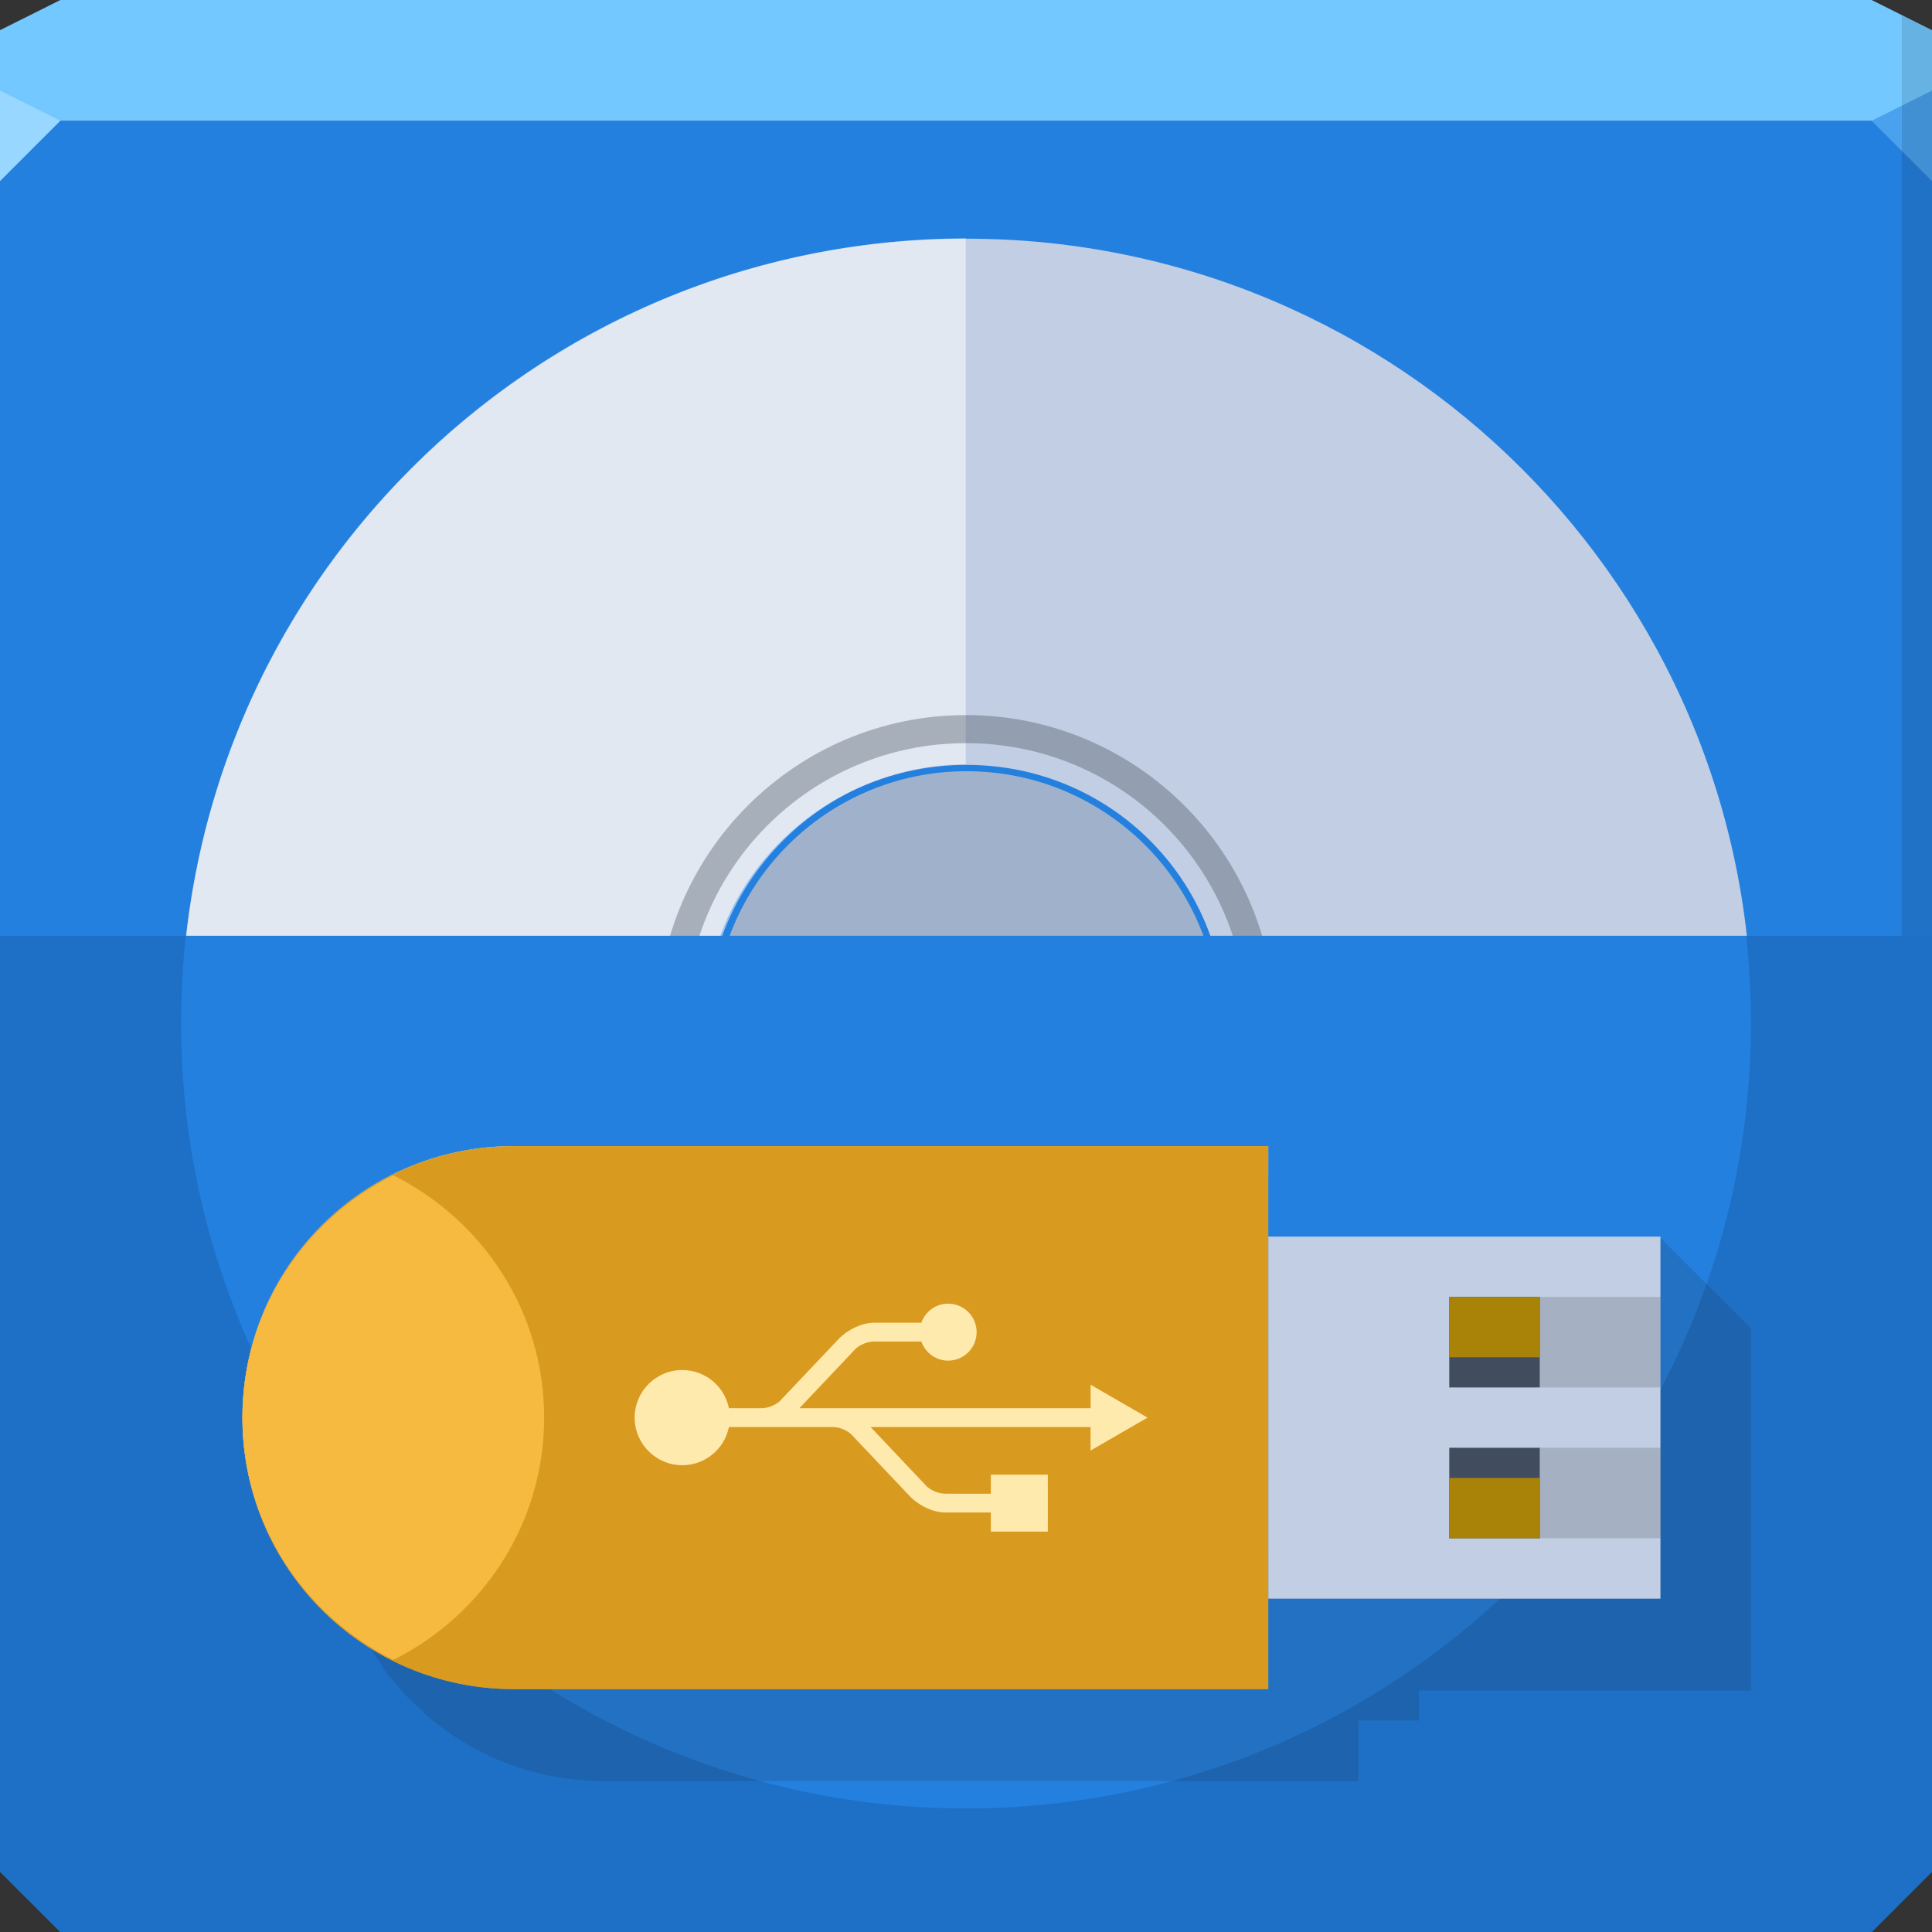 <?xml version="1.0" encoding="UTF-8" standalone="no"?>
<!-- Created with Inkscape (http://www.inkscape.org/) -->

<svg
   xmlns:dc="http://purl.org/dc/elements/1.1/"
   xmlns:cc="http://creativecommons.org/ns#"
   xmlns:rdf="http://www.w3.org/1999/02/22-rdf-syntax-ns#"
   xmlns:svg="http://www.w3.org/2000/svg"
   xmlns="http://www.w3.org/2000/svg"
   xmlns:xlink="http://www.w3.org/1999/xlink"
   xmlns:sodipodi="http://sodipodi.sourceforge.net/DTD/sodipodi-0.dtd"
   xmlns:inkscape="http://www.inkscape.org/namespaces/inkscape"
   width="64"
   height="64"
   id="svg13094"
   version="1.1"
   inkscape:version="0.48.4 r9939"
   sodipodi:docname="usb-creator.svg">
  <rect width="100%" height="100%" fill="#333333" stroke="none"/>
  <sodipodi:namedview
     id="base"
     pagecolor="#ffffff"
     bordercolor="#666666"
     borderopacity="1.0"
     inkscape:pageopacity="0"
     inkscape:pageshadow="2"
     inkscape:zoom="11.313709"
     inkscape:cx="31.822908"
     inkscape:cy="29.765679"
     inkscape:document-units="px"
     inkscape:current-layer="svg13094"
     showgrid="true"
     inkscape:snap-bbox="true"
     inkscape:bbox-paths="true"
     inkscape:bbox-nodes="true"
     inkscape:snap-bbox-edge-midpoints="true"
     inkscape:snap-bbox-midpoints="true"
     inkscape:object-paths="true"
     inkscape:snap-intersection-paths="true"
     inkscape:object-nodes="true"
     inkscape:snap-smooth-nodes="true"
     inkscape:snap-midpoints="true"
     inkscape:snap-object-midpoints="true"
     inkscape:snap-center="true"
     showguides="true"
     inkscape:guide-bbox="true"
     inkscape:window-width="1920"
     inkscape:window-height="1025"
     inkscape:window-x="-2"
     inkscape:window-y="32"
     inkscape:window-maximized="1"
     inkscape:snap-global="true"
     fit-margin-top="0"
     fit-margin-left="0"
     fit-margin-right="0"
     fit-margin-bottom="0"
     showborder="true"
     inkscape:showpageshadow="false"
     inkscape:snap-page="true">
    <inkscape:grid
       type="xygrid"
       id="grid3075"
       empspacing="5"
       visible="true"
       enabled="true"
       snapvisiblegridlinesonly="true"
       originx="1.6362304e-08px"
       originy="18px" />
  </sodipodi:namedview>
  <defs
     id="defs13096">
    <linearGradient
       id="linearGradient4565-9">
      <stop
         style="stop-color:#8294ab;stop-opacity:1;"
         offset="0"
         id="stop4567-0" />
      <stop
         style="stop-color:#c4cdd8;stop-opacity:1"
         offset="1"
         id="stop4569-8" />
    </linearGradient>
    <linearGradient
       inkscape:collect="always"
       xlink:href="#linearGradient4565-9"
       id="linearGradient3391"
       gradientUnits="userSpaceOnUse"
       x1="91.548"
       y1="43.314"
       x2="71.081"
       y2="43.314" />
    <linearGradient
       inkscape:collect="always"
       xlink:href="#linearGradient4565-9"
       id="linearGradient3393"
       gradientUnits="userSpaceOnUse"
       gradientTransform="matrix(-1,0,0,1,162.629,-2.8952814e-6)"
       x1="91.548"
       y1="43.314"
       x2="71.081"
       y2="43.314" />
  </defs>
  <path
     inkscape:connector-curvature="0"
     style="color:#000000;fill:#2480df;fill-opacity:1;fill-rule:nonzero;stroke:none;stroke-width:2.286;marker:none;visibility:visible;display:inline;overflow:visible;enable-background:accumulate"
     d="m 0,4 0,30 0,28 2,2 30,0 30,0 2,-2 L 64,34 64,4 32,4 0,4 z"
     id="path6498" />
  <path
     inkscape:connector-curvature="0"
     style="color:#000000;fill:#73c8ff;fill-opacity:1;fill-rule:nonzero;stroke:none;stroke-width:2.286;marker:none;visibility:visible;display:inline;overflow:visible;enable-background:accumulate"
     d="M 2,0 0,1 0,4 32,4 64,4 64,1 62,0 32,0 2,0 z"
     id="path6502" />
  <path
     inkscape:connector-curvature="0"
     style="fill:#98d7ff;fill-opacity:1;fill-rule:nonzero"
     d="M 0,3 0,6 2,4 z"
     id="path4298"
     sodipodi:nodetypes="cccc" />
  <path
     d="M 64,6 62,4 64,3 z"
     id="path3028"
     style="fill:#4aa2ee;fill-opacity:1"
     inkscape:connector-curvature="0" />
  <path
     inkscape:connector-curvature="0"
     style="fill:#000000;fill-opacity:0.111;fill-rule:nonzero"
     d="M 63,0.5 63,34 63,63 64,62 64,34 64,1 63,0.5 z m 0,62.5 -31,0 -31,0 1,1 30,0 30,0 1,-1 z"
     id="path4366" />
  <g
     id="g3043"
     inkscape:export-filename="folder.png"
     inkscape:export-xdpi="90"
     inkscape:export-ydpi="90"
     transform="translate(-0.625,0.082)" />
  <g
     id="scalable"
     transform="matrix(1.039,0,0,1.039,1214.722,1878.812)"
     inkscape:label="#g3701"
     style="fill:#ffffff" />
  <g
     transform="matrix(0.93,0,0,0.93,2.229,2.298)"
     id="g4151-8">
    <path
       style="fill:#a0b2cb;fill-opacity:1;fill-rule:nonzero;stroke:none"
       d="m 32.031,25 c -4.971,0 -9,4.029 -9,9 0,4.971 4.029,9 9,9 4.971,0 9,-4.029 9,-9 0,-4.971 -4.029,-9 -9,-9 z m 0,6.031 C 33.679,31.031 35,32.352 35,34 c 0,1.648 -1.321,2.969 -2.969,2.969 -1.648,0 -3,-1.321 -3,-2.969 0,-1.648 1.352,-2.969 3,-2.969 z"
       id="path4409-4"
       inkscape:connector-curvature="0" />
    <path
       style="fill:#c1cee3;fill-opacity:1;fill-rule:nonzero;stroke:none"
       d="M 32.031,6.031 C 16.585,6.031 4.062,18.553 4.062,34 c 0,15.447 12.522,27.969 27.969,27.969 C 47.478,61.969 60,49.447 60,34 60,18.553 47.478,6.031 32.031,6.031 z m 0,18.743 c 5.122,0 9.226,4.104 9.226,9.226 0,5.122 -4.104,9.226 -9.226,9.226 -5.122,0 -9.323,-4.104 -9.323,-9.226 0,-5.122 4.201,-9.226 9.323,-9.226 z"
       id="path4443-5"
       inkscape:connector-curvature="0" />
    <path
       inkscape:connector-curvature="0"
       id="path4441-4"
       d="M 12.25,14.212 C 6.783,19.679 4.052,26.846 4.057,34.011 l 18.697,0 c 0.02,-2.369 0.941,-4.739 2.748,-6.546 1.805,-1.805 4.153,-2.71 6.502,-2.715 l 0,-18.73 c -7.15,0.006 -14.299,2.737 -19.755,8.192 z m 19.755,29.049 0,18.697 c 7.165,0.006 14.332,-2.726 19.799,-8.192 5.456,-5.456 8.187,-12.604 8.192,-19.755 l -18.73,0 c -0.006,2.349 -0.91,4.697 -2.715,6.502 -1.808,1.808 -4.177,2.728 -6.546,2.748 z"
       style="color:#000000;fill:#ffffff;fill-opacity:0.524;fill-rule:nonzero;stroke:none;stroke-width:1.249;marker:none;visibility:visible;display:inline;overflow:visible;enable-background:accumulate" />
    <path
       style="font-size:medium;font-style:normal;font-variant:normal;font-weight:normal;font-stretch:normal;text-indent:0;text-align:start;text-decoration:none;line-height:normal;letter-spacing:normal;word-spacing:normal;text-transform:none;direction:ltr;block-progression:tb;writing-mode:lr-tb;text-anchor:start;baseline-shift:baseline;color:#000000;fill:#4a5462;fill-opacity:0.383;fill-rule:nonzero;stroke:none;visibility:visible;display:inline;overflow:visible;enable-background:accumulate;font-family:sans-serif"
       d="m 32.016,23 c -6.069,0 -11,4.931 -11,11 0,6.069 4.931,11 11,11 6.069,0 11,-4.931 11,-11 0,-6.069 -4.931,-11 -11,-11 z m 0,1 c 5.529,0 10,4.471 10,10 0,5.529 -4.471,10 -10,10 -5.529,0 -10,-4.471 -10,-10 0,-5.529 4.471,-10 10,-10 z"
       id="path5170-6-5"
       inkscape:connector-curvature="0" />
  </g>
  <g
     id="g3196">
    <path
       id="path3157"
       d="m 0,31 0,31 2,2 60,0 2,-2 0,-31 z"
       style="color:#000000;fill:#1d70c6;fill-opacity:1;fill-rule:nonzero;stroke:none;stroke-width:2.286;marker:none;visibility:visible;display:inline;overflow:visible;enable-background:accumulate"
       inkscape:connector-curvature="0"
       sodipodi:nodetypes="ccccccc" />
    <path
       id="path4466"
       d="M 6.156 31 C 6.05 31.954 6 32.924 6 33.906 C 6 48.264 17.642 59.906 32 59.906 C 46.358 59.906 58 48.264 58 33.906 C 58 32.924 57.95 31.954 57.844 31 L 6.156 31 z "
       style="color:#000000;fill:#2480df;fill-opacity:1;fill-rule:nonzero;stroke:none;stroke-width:2.286;marker:none;visibility:visible;display:inline;overflow:visible;enable-background:accumulate" />
  </g>
  <g
     id="g3069">
    <path
       sodipodi:nodetypes="sccccccsccccccccccccccccsccccccccccccccccccccccs"
       inkscape:connector-curvature="0"
       id="path4881"
       d="m 20,41 c -3.589,0 -6.646,2.1 -8.094,5.125 -0.01,0.021 -0.021,0.041 -0.031,0.062 -0.03,0.064 -0.065,0.123 -0.094,0.188 -0.309,0.701 -0.534,1.436 -0.656,2.219 -0.004,0.022 -0.028,0.04 -0.031,0.062 -0.003,0.02 0.003,0.042 0,0.062 C 11.035,49.136 11,49.566 11,50 c 0,0.434 0.035,0.864 0.094,1.281 0.006,0.043 0.024,0.082 0.031,0.125 0.023,0.148 0.032,0.292 0.062,0.438 0.042,0.201 0.101,0.398 0.156,0.594 0.045,0.16 0.103,0.313 0.156,0.469 0.003,0.009 -0.003,0.022 0,0.031 0.082,0.238 0.181,0.459 0.281,0.688 0.013,0.029 0.018,0.064 0.031,0.094 0.194,0.428 0.431,0.83 0.688,1.219 0.054,0.083 0.099,0.169 0.156,0.25 0.066,0.093 0.118,0.191 0.188,0.281 0.067,0.087 0.149,0.165 0.219,0.25 0.018,0.022 0.044,0.04 0.062,0.062 0.114,0.136 0.222,0.278 0.344,0.406 0.157,0.166 0.33,0.315 0.5,0.469 0.066,0.059 0.12,0.13 0.188,0.188 C 15.727,58.186 17.763,59 20,59 l 25,0 0,-2 2,0 0,-1 1,0 9.688,0 L 58,56 58,55.969 58,55.031 58,54 l 0,-3 0,-2 0,-3 0,-1.031 0,-0.938 L 58,44 55,41 47.312,44 47,44 l 0,-1 -2,0 0,-2 z"
       style="color:#000000;fill:#20252c;fill-opacity:0.16;fill-rule:nonzero;stroke:none;stroke-width:1;marker:none;visibility:visible;display:inline;overflow:visible;enable-background:accumulate" />
    <g
       id="g4622"
       transform="matrix(0,0.879,-0.879,0,65.094,-24.515)">
      <rect
         transform="scale(1,-1)"
         ry="0"
         y="-26.259"
         x="74.493"
         height="14.781"
         width="13.644"
         id="rect4624"
         style="fill:#c1cee3;fill-opacity:1;stroke:none"
         rx="0" />
      <path
         style="color:#000000;fill:url(#linearGradient3391);fill-opacity:1;fill-rule:nonzero;stroke:none;stroke-width:1;marker:none;visibility:visible;display:inline;overflow:visible;enable-background:accumulate"
         d="m 91.548,26.259 0,28.426 c 0,5.669 -4.564,10.233 -10.233,10.233 -5.669,0 -10.233,-4.564 -10.233,-10.233 l 0,-28.426 z"
         id="path4632"
         inkscape:connector-curvature="0"
         sodipodi:nodetypes="cssscc" />
      <path
         style="color:#000000;fill:url(#linearGradient3393);fill-opacity:1;fill-rule:nonzero;stroke:none;stroke-width:1;marker:none;visibility:visible;display:inline;overflow:visible;enable-background:accumulate"
         d="m 90.446,59.233 c -1.674,3.361 -5.108,5.685 -9.132,5.685 -4.023,0 -7.458,-2.324 -9.132,-5.685 1.678,-3.36 5.121,-5.685 9.132,-5.685 4.011,0 7.454,2.325 9.132,5.685 z"
         id="path4634"
         inkscape:connector-curvature="0" />
      <path
         style="color:#000000;fill:#ffffff;fill-opacity:0.292;fill-rule:nonzero;stroke:none;stroke-width:1;marker:none;visibility:visible;display:inline;overflow:visible;enable-background:accumulate"
         d="m 71.081,54.685 c 0,5.669 4.564,10.233 10.233,10.233 3.125,0 5.907,-1.395 7.782,-3.589 -1.786,1.526 -4.1,2.452 -6.644,2.452 -5.669,0 -10.233,-4.564 -10.233,-10.233 l 0,-27.289 -1.137,0 0,28.426 z"
         id="path4636"
         inkscape:connector-curvature="0" />
      <path
         style="fill:#000000;fill-opacity:0.253"
         id="path4642"
         d="m 81.315,30.807 -1.24,2.147 0.885,0 0,10.975 -2.258,-2.137 c -0.146,-0.182 -0.248,-0.42 -0.254,-0.665 0,-0.99 -2.57e-4,-1.578 -6.54e-4,-1.795 0.418,-0.147 0.72,-0.541 0.72,-1.009 0,-0.593 -0.481,-1.074 -1.074,-1.074 -0.593,0 -1.074,0.481 -1.074,1.074 0,0.469 0.302,0.863 0.719,1.009 l -3.01e-4,1.774 c 0,0.481 0.264,0.984 0.573,1.305 -0.009,-0.009 -0.019,-0.018 1.72e-4,5.15e-4 0.008,0.007 2.395,2.267 2.395,2.267 0.146,0.181 0.247,0.419 0.253,0.664 l 0,1.242 c -0.82,0.165 -1.438,0.889 -1.438,1.758 0,0.991 0.803,1.794 1.793,1.794 0.991,0 1.794,-0.803 1.794,-1.794 0,-0.869 -0.618,-1.593 -1.439,-1.758 l 0,-1.22 c 0,-0.003 1.72e-4,-0.006 0,-0.009 l 0,-2.698 c 0.006,-0.244 0.108,-0.482 0.254,-0.663 0,0 2.387,-2.26 2.395,-2.267 0.019,-0.018 0.009,-0.009 1.71e-4,-1.71e-4 0.309,-0.321 0.573,-0.825 0.573,-1.305 l -3.86e-4,-1.709 0.72,0 0,-2.148 -2.148,0 0,2.148 0.719,0 c 0,0 -7.84e-4,0.45 -7.84e-4,1.73 -0.006,0.245 -0.108,0.483 -0.254,0.665 l -2.258,2.137 0,-8.291 0.886,0 -1.24,-2.147 z"
         inkscape:connector-curvature="0" />
      <path
         style="fill:#000000;fill-opacity:0.253"
         d="m 77.015,38.34 c 0,0.469 0.293,0.848 0.711,0.995 l 0,1.777 c 0,0.481 0.259,0.994 0.569,1.315 0.008,0.007 2.416,2.239 2.416,2.239 0.146,0.181 0.243,0.431 0.249,0.675 l 0,0.888 c 0.173,-0.105 0.363,-0.172 0.569,-0.213 l 0,-1.244 c -0.006,-0.245 -0.103,-0.494 -0.249,-0.675 0,0 -0.25,-0.218 -0.32,-0.284 l 0,0.107 -2.274,-2.132 c -0.116,-0.145 -0.179,-0.341 -0.213,-0.533 -0.011,-0.024 -0.025,-0.047 -0.036,-0.071 -0.002,-0.023 5.45e-4,-0.048 0,-0.071 -0.071,-0.187 -0.142,-0.376 -0.142,-0.569 l 0,-1.777 C 77.877,38.62 77.584,38.24 77.584,37.771 c 0,-0.136 0.025,-0.271 0.071,-0.391 -0.361,0.173 -0.64,0.532 -0.64,0.959 z m 1.99,0.533 c 0.029,-0.046 0.05,-0.091 0.071,-0.142 -0.025,0.011 -0.045,0.026 -0.071,0.036 2.4e-5,0.013 -2.3e-5,0.091 0,0.107 z m 0.533,9.487 c 0,0.991 0.786,1.777 1.777,1.777 0.656,0 1.215,-0.362 1.528,-0.888 -0.281,0.183 -0.599,0.32 -0.959,0.32 -0.99,0 -1.777,-0.786 -1.777,-1.777 0,-0.36 0.102,-0.714 0.284,-0.995 -0.52,0.314 -0.853,0.912 -0.853,1.563 z m 0.533,-15.421 0.888,0 0,9.878 0.569,0.533 0,-10.979 -0.888,0 0.782,-1.35 -0.107,-0.213 -1.244,2.132 z m 2.167,0 0.32,0 -0.32,-0.533 0,0.533 z m 1.208,3.766 0.746,0 c 0,0 0,0.461 0,1.741 -0.005,0.218 -0.092,0.432 -0.213,0.604 l 0.533,-0.497 c 0.146,-0.182 0.243,-0.43 0.249,-0.675 0,-1.28 0,-1.741 0,-1.741 l -0.746,0 0,-1.563 -0.569,0 0,2.132 z m 2.025,0 0.142,0 0,-0.569 -0.142,0 0,0.569 z"
         id="path4644"
         inkscape:connector-curvature="0" />
      <path
         style="fill:#ffffff;fill-opacity:0.375"
         d="m 77.655,37.345 c 0.136,-0.062 0.267,-0.107 0.426,-0.107 0.593,0 1.101,0.509 1.101,1.101 0,0.146 -0.053,0.264 -0.107,0.391 0.378,-0.166 0.675,-0.52 0.675,-0.959 0,-0.593 -0.509,-1.101 -1.101,-1.101 -0.445,0 -0.832,0.29 -0.995,0.675 z m 0.782,3.837 c 0.01,0.024 0.025,0.047 0.036,0.071 0.105,0.226 0.236,0.444 0.391,0.604 0.007,0.006 1.627,1.51 2.096,1.954 l 0,-0.995 -1.706,-1.599 c -0.146,-0.182 -0.243,-0.43 -0.249,-0.675 0,-0.931 3.57e-4,-1.425 0,-1.67 -0.129,0.208 -0.333,0.379 -0.569,0.462 3.97e-4,0.216 0,0.786 0,1.777 5.45e-4,0.024 -0.002,0.048 0,0.071 z m 1.954,5.614 c 0.173,-0.105 0.363,-0.172 0.569,-0.213 l 0,-0.355 c -0.233,0.14 -0.421,0.341 -0.569,0.569 z m 1.03,-15.776 0.817,1.35 0.888,0 -1.244,-2.132 -0.462,0.782 z m 0.249,15.563 c 0.821,0.165 1.421,0.908 1.421,1.777 0,0.328 -0.059,0.624 -0.213,0.888 0.477,-0.322 0.782,-0.838 0.782,-1.457 0,-0.869 -0.6,-1.612 -1.421,-1.777 l 0,-1.208 c 0,-0.003 1.71e-4,-0.033 0,-0.036 l 0,-2.665 c 0.006,-0.218 0.092,-0.432 0.213,-0.604 -0.18,0.17 -0.533,0.497 -0.533,0.497 -0.146,0.181 -0.242,0.431 -0.249,0.675 l 0,2.665 c 1.72e-4,0.003 0,0.032 0,0.036 l 0,1.208 z m 0,-5.33 2.274,-2.132 c 0.016,-0.02 0.021,-0.05 0.036,-0.071 l -1.741,1.634 0,-7.746 -0.569,0 0,8.314 z m 2.345,-6.68 1.599,0 0,1.563 0.569,0 0,-2.132 -2.167,0 0,0.569 z m 0.391,5.046 c 0.16,-0.151 0.496,-0.46 0.497,-0.462 0.309,-0.321 0.569,-0.834 0.569,-1.315 l 0,-1.137 -0.569,0 0,1.706 c 0,0.438 -0.225,0.888 -0.497,1.208 z"
         id="path4646"
         inkscape:connector-curvature="0" />
      <g
         id="g4648">
        <rect
           style="fill:#192334;fill-opacity:0.756;stroke:#000000;stroke-width:0;stroke-linecap:butt;stroke-linejoin:miter;stroke-miterlimit:4;stroke-opacity:1;stroke-dasharray:none"
           id="rect4650"
           width="3.411"
           height="3.411"
           x="76.767"
           y="-19.437"
           transform="scale(1,-1)" />
        <rect
           y="11.478"
           x="76.767"
           height="4.548"
           width="3.411"
           id="rect4652"
           style="fill:#000000;fill-opacity:0.147;stroke:#000000;stroke-width:0;stroke-linecap:butt;stroke-linejoin:miter;stroke-miterlimit:4;stroke-opacity:1;stroke-dasharray:none" />
        <rect
           style="fill:#a88307;fill-opacity:1;stroke:#000000;stroke-width:0;stroke-linecap:butt;stroke-linejoin:miter;stroke-miterlimit:4;stroke-opacity:1;stroke-dasharray:none"
           id="rect4654"
           width="2.274"
           height="3.411"
           x="76.767"
           y="-19.437"
           transform="scale(1,-1)" />
      </g>
      <g
         id="g4656"
         transform="matrix(-1,0,0,1,162.629,-4.8767576e-7)">
        <rect
           transform="scale(1,-1)"
           y="-19.437"
           x="76.767"
           height="3.411"
           width="3.411"
           id="rect4658"
           style="fill:#192334;fill-opacity:0.756;stroke:#000000;stroke-width:0;stroke-linecap:butt;stroke-linejoin:miter;stroke-miterlimit:4;stroke-opacity:1;stroke-dasharray:none" />
        <rect
           style="fill:#000000;fill-opacity:0.147;stroke:#000000;stroke-width:0;stroke-linecap:butt;stroke-linejoin:miter;stroke-miterlimit:4;stroke-opacity:1;stroke-dasharray:none"
           id="rect4660"
           width="3.411"
           height="4.548"
           x="76.767"
           y="11.478" />
        <rect
           transform="scale(1,-1)"
           y="-19.437"
           x="76.767"
           height="3.411"
           width="2.274"
           id="rect4662"
           style="fill:#a88307;fill-opacity:1;stroke:#000000;stroke-width:0;stroke-linecap:butt;stroke-linejoin:miter;stroke-miterlimit:4;stroke-opacity:1;stroke-dasharray:none" />
      </g>
      <rect
         ry="0.34"
         rx="0.024"
         transform="matrix(0,-1.137,1.137,0,25.6,74.014)"
         y="41"
         x="41"
         height="17"
         width="1"
         id="rect4814"
         style="color:#000000;fill:#000000;fill-opacity:0.081;fill-rule:nonzero;stroke:none;stroke-width:0;marker:none;visibility:visible;display:inline;overflow:visible;enable-background:accumulate" />
    </g>
    <g
       id="g4622-6"
       transform="matrix(0,0.879,-0.879,0,65.094,-24.515)">
      <path
         style="color:#000000;fill:#d89a1f;fill-opacity:1;fill-rule:nonzero;stroke:none;stroke-width:1;marker:none;visibility:visible;display:inline;overflow:visible;enable-background:accumulate"
         d="m 91.548,26.259 0,28.426 c 0,5.669 -4.564,10.233 -10.233,10.233 -5.669,0 -10.233,-4.564 -10.233,-10.233 l 0,-28.426 z"
         id="path4632-6"
         inkscape:connector-curvature="0"
         sodipodi:nodetypes="cssscc" />
      <path
         style="color:#000000;fill:#f7ba41;fill-opacity:1;fill-rule:nonzero;stroke:none;stroke-width:1;marker:none;visibility:visible;display:inline;overflow:visible;enable-background:accumulate"
         d="m 90.446,59.233 c -1.674,3.361 -5.108,5.685 -9.132,5.685 -4.023,0 -7.458,-2.324 -9.132,-5.685 1.678,-3.36 5.121,-5.685 9.132,-5.685 4.011,0 7.454,2.325 9.132,5.685 z"
         id="path4634-9"
         inkscape:connector-curvature="0" />
      <path
         style="fill:#ffeaae;fill-opacity:1"
         id="path4642-7"
         d="m 81.315,30.807 -1.24,2.147 0.885,0 0,10.975 -2.258,-2.137 c -0.146,-0.182 -0.248,-0.42 -0.254,-0.665 0,-0.99 -2.57e-4,-1.578 -6.54e-4,-1.795 0.418,-0.147 0.72,-0.541 0.72,-1.009 0,-0.593 -0.481,-1.074 -1.074,-1.074 -0.593,0 -1.074,0.481 -1.074,1.074 0,0.469 0.302,0.863 0.719,1.009 l -3.01e-4,1.774 c 0,0.481 0.264,0.984 0.573,1.305 -0.009,-0.009 -0.019,-0.018 1.72e-4,5.15e-4 0.008,0.007 2.395,2.267 2.395,2.267 0.146,0.181 0.247,0.419 0.253,0.664 l 0,1.242 c -0.82,0.165 -1.438,0.889 -1.438,1.758 0,0.991 0.803,1.794 1.793,1.794 0.991,0 1.794,-0.803 1.794,-1.794 0,-0.869 -0.618,-1.593 -1.439,-1.758 l 0,-1.22 c 0,-0.003 1.72e-4,-0.006 0,-0.009 l 0,-2.698 c 0.006,-0.244 0.108,-0.482 0.254,-0.663 0,0 2.387,-2.26 2.395,-2.267 0.019,-0.018 0.009,-0.009 1.71e-4,-1.71e-4 0.309,-0.321 0.573,-0.825 0.573,-1.305 l -3.86e-4,-1.709 0.72,0 0,-2.148 -2.148,0 0,2.148 0.719,0 c 0,0 -7.84e-4,0.45 -7.84e-4,1.73 -0.006,0.245 -0.108,0.483 -0.254,0.665 l -2.258,2.137 0,-8.291 0.886,0 -1.24,-2.147 z"
         inkscape:connector-curvature="0" />
    </g>
  </g>
</svg>
